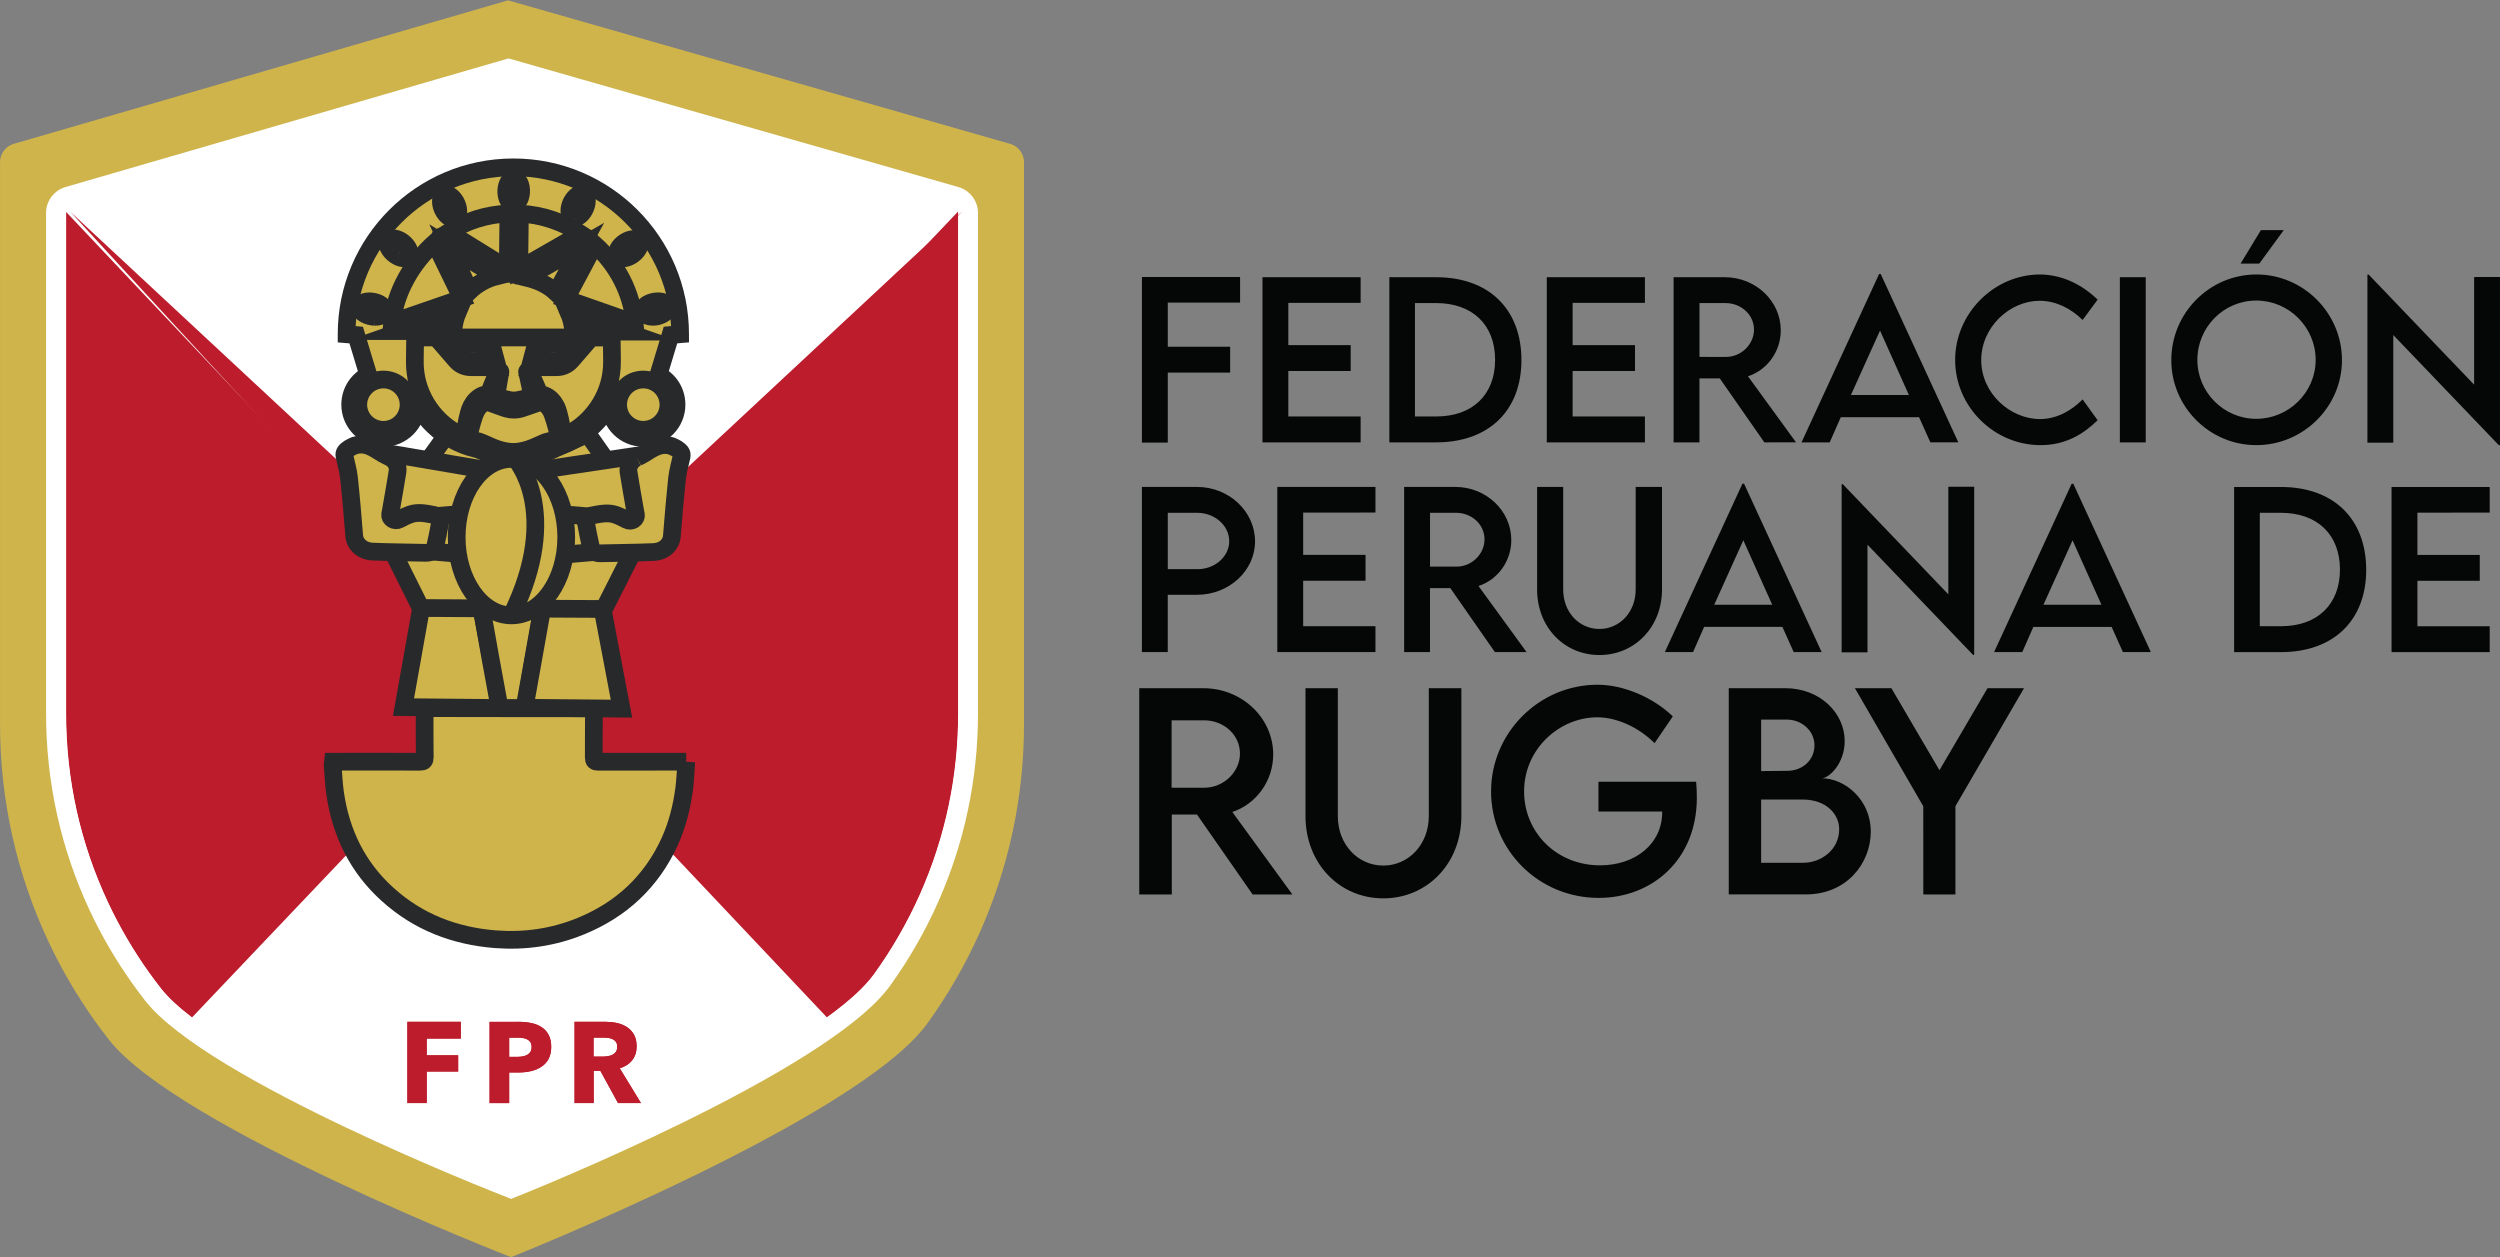 <?xml version="1.0" encoding="UTF-8" standalone="no"?>
<!-- Created with Inkscape (http://www.inkscape.org/) -->

<svg
   width="76.011mm"
   height="38.226mm"
   viewBox="0 0 76.011 38.226"
   version="1.1"
   id="svg1"
   xmlns="http://www.w3.org/2000/svg"
   xmlns:svg="http://www.w3.org/2000/svg">
  <rect x="0" y="0" width="76.011" height="38.226" fill="#808080" stroke="none"/>
  <defs
     id="defs1">
    <clipPath
       clipPathUnits="userSpaceOnUse"
       id="clipPath7">
      <path
         d="M 0,841.89 H 595.276 V 0 H 0 Z"
         transform="translate(-63.669,-599.366)"
         id="path7" />
    </clipPath>
    <clipPath
       clipPathUnits="userSpaceOnUse"
       id="clipPath9">
      <path
         d="M 0,841.89 H 595.276 V 0 H 0 Z"
         transform="translate(-106.946,-642.093)"
         id="path9" />
    </clipPath>
    <clipPath
       clipPathUnits="userSpaceOnUse"
       id="clipPath11">
      <path
         d="M 0,841.89 H 595.276 V 0 H 0 Z"
         transform="translate(-106.766,-615.929)"
         id="path11" />
    </clipPath>
    <clipPath
       clipPathUnits="userSpaceOnUse"
       id="clipPath13">
      <path
         d="M 0,841.89 H 595.276 V 0 H 0 Z"
         transform="translate(-61.455,-642.643)"
         id="path13" />
    </clipPath>
    <clipPath
       clipPathUnits="userSpaceOnUse"
       id="clipPath15">
      <path
         d="M 0,841.89 H 595.276 V 0 H 0 Z"
         transform="translate(-106.967,-641.415)"
         id="path15" />
    </clipPath>
    <clipPath
       clipPathUnits="userSpaceOnUse"
       id="clipPath17">
      <path
         d="M 0,841.89 H 595.276 V 0 H 0 Z"
         transform="translate(-78.805,-600.284)"
         id="path17" />
    </clipPath>
    <clipPath
       clipPathUnits="userSpaceOnUse"
       id="clipPath19">
      <path
         d="m 78.805,600.284 v -4.125 h 0.983 v 1.6 h 1.595 v 0.825 h -1.596 v 0.849 h 1.731 v 0.851 z"
         transform="translate(-79.119,-601.154)"
         id="path19" />
    </clipPath>
    <clipPath
       clipPathUnits="userSpaceOnUse"
       id="clipPath21">
      <path
         d="M 0,841.89 H 595.276 V 0 H 0 Z"
         transform="translate(-82.975,-600.28)"
         id="path21" />
    </clipPath>
    <clipPath
       clipPathUnits="userSpaceOnUse"
       id="clipPath23">
      <path
         d="m 82.975,600.28 v -4.123 h 0.995 v 1.555 h 0.498 c 0.212,0 0.417,0.024 0.617,0.071 v 0 c 0.197,0.046 0.372,0.121 0.522,0.221 v 0 c 0.153,0.1 0.274,0.233 0.362,0.397 v 0 c 0.089,0.166 0.135,0.369 0.135,0.611 v 0 c 0,0.235 -0.041,0.435 -0.127,0.597 v 0 c -0.082,0.161 -0.195,0.291 -0.343,0.389 v 0 c -0.146,0.099 -0.316,0.173 -0.514,0.216 v 0 c -0.194,0.044 -0.406,0.068 -0.632,0.068 v 0 z m 0.995,-0.802 h 0.438 c 0.089,0 0.177,-0.005 0.257,-0.018 v 0 c 0.085,-0.013 0.16,-0.034 0.226,-0.072 v 0 c 0.066,-0.033 0.119,-0.081 0.158,-0.142 v 0 c 0.041,-0.063 0.059,-0.143 0.059,-0.241 v 0 c 0,-0.096 -0.018,-0.177 -0.059,-0.243 v 0 c -0.039,-0.062 -0.093,-0.114 -0.16,-0.154 v 0 c -0.068,-0.036 -0.145,-0.064 -0.231,-0.079 v 0 c -0.085,-0.017 -0.175,-0.025 -0.269,-0.025 v 0 H 83.97 Z"
         transform="translate(-83.338,-601.284)"
         id="path23" />
    </clipPath>
    <clipPath
       clipPathUnits="userSpaceOnUse"
       id="clipPath25">
      <path
         d="M 0,841.89 H 595.276 V 0 H 0 Z"
         transform="translate(-87.287,-600.284)"
         id="path25" />
    </clipPath>
    <clipPath
       clipPathUnits="userSpaceOnUse"
       id="clipPath27">
      <path
         d="m 87.287,600.284 v -4.125 h 0.972 l -0.001,1.638 h 0.34 l 0.898,-1.638 h 1.164 l -1.078,1.766 c 0.267,0.083 0.48,0.216 0.629,0.408 v 0 c 0.152,0.188 0.228,0.425 0.228,0.703 v 0 c 0,0.24 -0.045,0.437 -0.135,0.597 v 0 c -0.089,0.159 -0.209,0.287 -0.358,0.383 v 0 c -0.148,0.097 -0.318,0.166 -0.507,0.208 v 0 c -0.189,0.041 -0.382,0.06 -0.579,0.06 v 0 z m 0.965,-0.803 h 0.534 c 0.074,0 0.151,-0.008 0.229,-0.017 v 0 c 0.081,-0.012 0.155,-0.034 0.219,-0.068 v 0 c 0.064,-0.032 0.116,-0.079 0.16,-0.139 v 0 c 0.04,-0.06 0.059,-0.14 0.059,-0.238 v 0 c 0,-0.103 -0.022,-0.19 -0.067,-0.257 v 0 c -0.045,-0.066 -0.102,-0.114 -0.172,-0.15 v 0 c -0.072,-0.036 -0.149,-0.059 -0.235,-0.07 v 0 c -0.085,-0.015 -0.17,-0.024 -0.252,-0.024 v 0 h -0.475 z"
         transform="translate(-87.679,-601.365)"
         id="path27" />
    </clipPath>
    <clipPath
       clipPathUnits="userSpaceOnUse"
       id="clipPath29">
      <path
         d="M 0,841.89 H 595.276 V 0 H 0 Z"
         transform="translate(-92.955,-613.482)"
         id="path29" />
    </clipPath>
    <clipPath
       clipPathUnits="userSpaceOnUse"
       id="clipPath31">
      <path
         d="M 0,841.89 H 595.276 V 0 H 0 Z"
         transform="translate(-92.955,-613.482)"
         id="path31" />
    </clipPath>
    <clipPath
       clipPathUnits="userSpaceOnUse"
       id="clipPath33">
      <path
         d="M 0,841.89 H 595.276 V 0 H 0 Z"
         transform="translate(-80.833,-630.114)"
         id="path33" />
    </clipPath>
    <clipPath
       clipPathUnits="userSpaceOnUse"
       id="clipPath35">
      <path
         d="M 0,841.89 H 595.276 V 0 H 0 Z"
         transform="translate(-87.951,-630.114)"
         id="path35" />
    </clipPath>
    <clipPath
       clipPathUnits="userSpaceOnUse"
       id="clipPath37">
      <path
         d="M 0,841.89 H 595.276 V 0 H 0 Z"
         transform="translate(-77.373,-629.21)"
         id="path37" />
    </clipPath>
    <clipPath
       clipPathUnits="userSpaceOnUse"
       id="clipPath39">
      <path
         d="M 0,841.89 H 595.276 V 0 H 0 Z"
         transform="translate(-78.607,-616.252)"
         id="path39" />
    </clipPath>
    <clipPath
       clipPathUnits="userSpaceOnUse"
       id="clipPath41">
      <path
         d="M 0,841.89 H 595.276 V 0 H 0 Z"
         transform="translate(-82.907,-622.491)"
         id="path41" />
    </clipPath>
    <clipPath
       clipPathUnits="userSpaceOnUse"
       id="clipPath43">
      <path
         d="M 0,841.89 H 595.276 V 0 H 0 Z"
         transform="translate(-84.182,-643.642)"
         id="path43" />
    </clipPath>
    <clipPath
       clipPathUnits="userSpaceOnUse"
       id="clipPath45">
      <path
         d="M 0,841.89 H 595.276 V 0 H 0 Z"
         transform="translate(-86.388,-633.502)"
         id="path45" />
    </clipPath>
    <clipPath
       clipPathUnits="userSpaceOnUse"
       id="clipPath47">
      <path
         d="M 0,841.89 H 595.276 V 0 H 0 Z"
         transform="translate(-87.013,-636.278)"
         id="path47" />
    </clipPath>
    <clipPath
       clipPathUnits="userSpaceOnUse"
       id="clipPath49">
      <path
         d="M 0,841.89 H 595.276 V 0 H 0 Z"
         transform="translate(-81.368,-636.312)"
         id="path49" />
    </clipPath>
    <clipPath
       clipPathUnits="userSpaceOnUse"
       id="clipPath51">
      <path
         d="M 0,841.89 H 595.276 V 0 H 0 Z"
         transform="translate(-77.16,-636.056)"
         id="path51" />
    </clipPath>
    <clipPath
       clipPathUnits="userSpaceOnUse"
       id="clipPath53">
      <path
         d="M 0,841.89 H 595.276 V 0 H 0 Z"
         transform="translate(-90.784,-636.252)"
         id="path53" />
    </clipPath>
    <clipPath
       clipPathUnits="userSpaceOnUse"
       id="clipPath55">
      <path
         d="M 0,841.89 H 595.276 V 0 H 0 Z"
         transform="translate(-80.945,-639.59)"
         id="path55" />
    </clipPath>
    <clipPath
       clipPathUnits="userSpaceOnUse"
       id="clipPath57">
      <path
         d="M 0,841.89 H 595.276 V 0 H 0 Z"
         transform="translate(-84.956,-638.076)"
         id="path57" />
    </clipPath>
    <clipPath
       clipPathUnits="userSpaceOnUse"
       id="clipPath59">
      <path
         d="M 0,841.89 H 595.276 V 0 H 0 Z"
         transform="translate(-86.84,-636.957)"
         id="path59" />
    </clipPath>
    <clipPath
       clipPathUnits="userSpaceOnUse"
       id="clipPath61">
      <path
         d="M 0,841.89 H 595.276 V 0 H 0 Z"
         transform="translate(-89.55,-639.075)"
         id="path61" />
    </clipPath>
    <clipPath
       clipPathUnits="userSpaceOnUse"
       id="clipPath63">
      <path
         d="M 0,841.89 H 595.276 V 0 H 0 Z"
         transform="translate(-78.299,-639.122)"
         id="path63" />
    </clipPath>
    <clipPath
       clipPathUnits="userSpaceOnUse"
       id="clipPath65">
      <path
         d="M 0,841.89 H 595.276 V 0 H 0 Z"
         transform="translate(-84.514,-641.294)"
         id="path65" />
    </clipPath>
    <clipPath
       clipPathUnits="userSpaceOnUse"
       id="clipPath67">
      <path
         d="M 0,841.89 H 595.276 V 0 H 0 Z"
         transform="translate(-80.887,-640.352)"
         id="path67" />
    </clipPath>
    <clipPath
       clipPathUnits="userSpaceOnUse"
       id="clipPath69">
      <path
         d="M 0,841.89 H 595.276 V 0 H 0 Z"
         transform="translate(-80.646,-641.422)"
         id="path69" />
    </clipPath>
    <clipPath
       clipPathUnits="userSpaceOnUse"
       id="clipPath71">
      <path
         d="M 0,841.89 H 595.276 V 0 H 0 Z"
         transform="translate(-87.267,-641.084)"
         id="path71" />
    </clipPath>
    <clipPath
       clipPathUnits="userSpaceOnUse"
       id="clipPath73">
      <path
         d="M 0,841.89 H 595.276 V 0 H 0 Z"
         transform="translate(-83.825,-642.355)"
         id="path73" />
    </clipPath>
    <clipPath
       clipPathUnits="userSpaceOnUse"
       id="clipPath75">
      <path
         d="M 0,841.89 H 595.276 V 0 H 0 Z"
         transform="translate(-84.229,-631.346)"
         id="path75" />
    </clipPath>
    <clipPath
       clipPathUnits="userSpaceOnUse"
       id="clipPath77">
      <path
         d="M 0,841.89 H 595.276 V 0 H 0 Z"
         transform="translate(-76.313,-631.598)"
         id="path77" />
    </clipPath>
    <clipPath
       clipPathUnits="userSpaceOnUse"
       id="clipPath79">
      <path
         d="M 0,841.89 H 595.276 V 0 H 0 Z"
         transform="translate(-89.499,-631.598)"
         id="path79" />
    </clipPath>
    <clipPath
       clipPathUnits="userSpaceOnUse"
       id="clipPath81">
      <path
         d="M 0,841.89 H 595.276 V 0 H 0 Z"
         transform="translate(-81.697,-633.97)"
         id="path81" />
    </clipPath>
    <clipPath
       clipPathUnits="userSpaceOnUse"
       id="clipPath83">
      <path
         d="M 0,841.89 H 595.276 V 0 H 0 Z"
         transform="translate(-85.651,-634.386)"
         id="path83" />
    </clipPath>
    <clipPath
       clipPathUnits="userSpaceOnUse"
       id="clipPath85">
      <path
         d="M 0,841.89 H 595.276 V 0 H 0 Z"
         transform="translate(-81.652,-626.061)"
         id="path85" />
    </clipPath>
    <clipPath
       clipPathUnits="userSpaceOnUse"
       id="clipPath87">
      <path
         d="M 0,841.89 H 595.276 V 0 H 0 Z"
         transform="translate(-81.652,-626.061)"
         id="path87" />
    </clipPath>
    <clipPath
       clipPathUnits="userSpaceOnUse"
       id="clipPath89">
      <path
         d="M 0,841.89 H 595.276 V 0 H 0 Z"
         transform="translate(-77.888,-628.937)"
         id="path89" />
    </clipPath>
    <clipPath
       clipPathUnits="userSpaceOnUse"
       id="clipPath91">
      <path
         d="M 0,841.89 H 595.276 V 0 H 0 Z"
         transform="translate(-86.68,-626.038)"
         id="path91" />
    </clipPath>
    <clipPath
       clipPathUnits="userSpaceOnUse"
       id="clipPath93">
      <path
         d="M 0,841.89 H 595.276 V 0 H 0 Z"
         transform="translate(-90.443,-628.912)"
         id="path93" />
    </clipPath>
    <clipPath
       clipPathUnits="userSpaceOnUse"
       id="clipPath95">
      <path
         d="M 0,841.89 H 595.276 V 0 H 0 Z"
         transform="translate(-86.866,-624.876)"
         id="path95" />
    </clipPath>
    <clipPath
       clipPathUnits="userSpaceOnUse"
       id="clipPath97">
      <path
         d="M 0,841.89 H 595.276 V 0 H 0 Z"
         transform="translate(-84.274,-628.862)"
         id="path97" />
    </clipPath>
    <clipPath
       clipPathUnits="userSpaceOnUse"
       id="clipPath99">
      <path
         d="M 0,841.89 H 595.276 V 0 H 0 Z"
         transform="translate(-87.636,-639.649)"
         id="path99" />
    </clipPath>
    <clipPath
       clipPathUnits="userSpaceOnUse"
       id="clipPath101">
      <path
         d="M 0,841.89 H 595.276 V 0 H 0 Z"
         transform="translate(-81.572,-636.989)"
         id="path101" />
    </clipPath>
    <clipPath
       clipPathUnits="userSpaceOnUse"
       id="clipPath103">
      <path
         d="M 0,841.89 H 595.276 V 0 H 0 Z"
         transform="translate(-86.985,-636.287)"
         id="path103" />
    </clipPath>
    <clipPath
       clipPathUnits="userSpaceOnUse"
       id="clipPath105">
      <path
         d="M 0,841.89 H 595.276 V 0 H 0 Z"
         transform="translate(-90.732,-620.268)"
         id="path105" />
    </clipPath>
    <clipPath
       clipPathUnits="userSpaceOnUse"
       id="clipPath107">
      <path
         d="M 0,841.89 H 595.276 V 0 H 0 Z"
         transform="translate(-84.749,-616.22)"
         id="path107" />
    </clipPath>
  </defs>
  <g
     id="layer1"
     transform="translate(-5.228,-4.396)">
    <path
       id="path4"
       d="m 42.932,13.597 v -0.779 h -2.984 v 5.035 h 0.786 v -2.128 h 1.896 V 14.939 H 40.734 V 13.597 Z m 3.665,0.007 v -0.779 h -2.984 v 5.021 h 2.984 V 17.059 h -2.198 v -1.383 h 1.896 v -0.786 h -1.896 v -1.285 z m 2.298,-0.779 h -1.425 v 5.021 h 1.425 c 1.594,0 2.591,-0.962 2.591,-2.5 0,-1.559 -0.997,-2.521 -2.591,-2.521 z m 0.007,4.234 h -0.653 v -3.448 h 0.646 c 1.102,0 1.791,0.66 1.791,1.727 0,1.06 -0.688,1.72 -1.784,1.72 z M 55.241,13.604 V 12.825 H 52.257 v 5.021 h 2.984 V 17.059 h -2.198 v -1.383 h 1.896 v -0.786 h -1.896 v -1.285 z m 4.594,4.241 -1.461,-2.008 c 0.583,-0.19 0.997,-0.751 0.997,-1.397 0,-0.892 -0.765,-1.615 -1.699,-1.615 h -1.559 v 5.021 h 0.786 v -1.945 h 0.618 l 1.355,1.945 z M 56.9,15.247 v -1.636 h 0.793 c 0.463,0 0.864,0.344 0.864,0.808 0,0.449 -0.393,0.836 -0.864,0.829 z m 7.02,2.598 h 0.85 L 62.41,12.727 h -0.049 l -2.359,5.119 h 0.857 l 0.337,-0.765 h 2.38 z m -2.416,-1.439 0.885,-1.959 0.878,1.959 z m 5.767,1.524 c 0.751,0 1.299,-0.33 1.734,-0.758 l -0.456,-0.632 c -0.344,0.344 -0.786,0.597 -1.299,0.597 -0.899,0 -1.784,-0.779 -1.784,-1.791 0,-1.011 0.871,-1.805 1.777,-1.805 0.492,0 0.948,0.232 1.306,0.583 l 0.456,-0.618 c -0.492,-0.477 -1.095,-0.758 -1.748,-0.765 -1.404,0 -2.584,1.187 -2.584,2.598 0,1.418 1.18,2.591 2.598,2.591 z m 2.41,-0.084 h 0.786 V 12.825 H 69.681 Z m 4.239,-5.435 0.744,-1.018 h -0.695 l -0.618,1.018 z m -0.091,5.519 c 1.432,0 2.605,-1.166 2.605,-2.584 0,-1.432 -1.173,-2.605 -2.598,-2.605 -1.432,0 -2.591,1.173 -2.591,2.605 0,1.418 1.159,2.584 2.584,2.584 z m 0,-0.8 c -0.99,0 -1.791,-0.808 -1.791,-1.791 0,-0.997 0.8,-1.805 1.791,-1.805 0.99,0 1.805,0.808 1.805,1.805 0,0.983 -0.815,1.791 -1.805,1.791 z m 6.623,-4.311 v 3.272 l -3.209,-3.349 h -0.035 v 5.112 h 0.786 v -3.272 l 3.209,3.349 h 0.035 V 12.818 Z M 39.947,24.221 h 0.786 V 22.48 h 0.892 c 0.969,0 1.762,-0.73 1.762,-1.622 0,-0.913 -0.793,-1.657 -1.762,-1.657 h -1.678 z m 1.678,-2.521 H 40.734 V 19.987 h 0.892 c 0.534,0 0.976,0.386 0.976,0.864 0,0.47 -0.442,0.857 -0.976,0.85 z m 5.423,-1.72 v -0.779 h -2.984 v 5.021 h 2.984 V 23.435 H 44.85 V 22.052 h 1.896 v -0.786 h -1.896 v -1.285 z m 4.594,4.241 -1.461,-2.008 c 0.583,-0.19 0.997,-0.751 0.997,-1.397 0,-0.892 -0.765,-1.615 -1.699,-1.615 h -1.559 v 5.021 h 0.786 v -1.945 h 0.618 l 1.355,1.945 z m -2.935,-2.598 v -1.636 h 0.793 c 0.463,0 0.864,0.344 0.864,0.808 0,0.449 -0.393,0.836 -0.864,0.829 z m 5.15,2.689 c 1.067,0 1.903,-0.843 1.903,-1.994 v -3.118 h -0.8 v 3.118 c 0,0.695 -0.492,1.201 -1.102,1.201 -0.618,0 -1.102,-0.506 -1.102,-1.201 v -3.118 h -0.793 v 3.118 c 0,1.152 0.829,1.994 1.896,1.994 z m 5.907,-0.091 h 0.85 l -2.359,-5.119 h -0.049 l -2.359,5.119 h 0.857 l 0.337,-0.765 h 2.38 z m -2.416,-1.439 0.885,-1.959 0.878,1.959 z m 7.118,-3.588 v 3.272 l -3.209,-3.349 h -0.035 v 5.112 h 0.786 v -3.272 l 3.209,3.349 h 0.035 v -5.112 z m 5.308,5.028 h 0.85 l -2.359,-5.119 h -0.049 l -2.359,5.119 h 0.857 l 0.337,-0.765 h 2.38 z m -2.416,-1.439 0.885,-1.959 0.878,1.959 z m 7.222,-3.581 h -1.425 v 5.021 h 1.425 c 1.594,0 2.591,-0.962 2.591,-2.5 0,-1.559 -0.997,-2.521 -2.591,-2.521 z m 0.007,4.234 H 73.936 v -3.448 h 0.646 c 1.102,0 1.791,0.66 1.791,1.727 0,1.06 -0.688,1.72 -1.784,1.72 z m 6.339,-3.455 v -0.779 h -2.984 v 5.021 h 2.984 v -0.786 h -2.198 v -1.383 h 1.896 v -0.786 h -1.896 v -1.285 z m 0,0"
       style="fill:#050606;fill-opacity:1;fill-rule:nonzero;stroke:none;stroke-width:0.599"
       aria-label="FEDERACIÓN &#10;PERUANA DE  " />
    <path
       id="path5"
       d="m 44.522,31.591 -1.826,-2.507 c 0.723,-0.239 1.243,-0.941 1.243,-1.748 0,-1.116 -0.955,-2.015 -2.121,-2.015 h -1.952 v 6.27 h 0.99 v -2.43 h 0.765 l 1.692,2.43 z m -3.672,-3.244 v -2.05 h 0.99 c 0.583,0 1.088,0.428 1.088,1.011 0,0.562 -0.499,1.039 -1.088,1.039 z m 6.437,3.363 c 1.334,0 2.373,-1.06 2.373,-2.5 v -3.89 h -0.99 v 3.89 c 0,0.864 -0.618,1.503 -1.383,1.503 -0.772,0 -1.383,-0.639 -1.383,-1.503 v -3.89 h -0.983 v 3.89 c 0,1.439 1.032,2.5 2.366,2.5 z m 9.511,-3.546 H 53.828 v 0.906 h 1.938 v 0.021 c 0,0.955 -0.808,1.615 -1.889,1.615 -1.334,0 -2.31,-1.011 -2.31,-2.247 0,-1.299 1.081,-2.254 2.226,-2.254 0.59,0 1.257,0.302 1.741,0.786 L 56.089,26.177 c -0.597,-0.576 -1.496,-0.962 -2.289,-0.962 -1.784,0 -3.237,1.468 -3.237,3.244 0,1.784 1.446,3.237 3.272,3.237 1.636,0 2.984,-1.173 2.984,-3.04 0,-0.176 -0.007,-0.344 -0.021,-0.492 z m 3.815,-0.105 c 0.232,0 0.702,-0.456 0.702,-1.131 0,-0.836 -0.73,-1.608 -1.812,-1.608 h -1.713 v 6.27 h 2.345 c 1.243,0 1.973,-0.948 1.973,-1.91 0,-0.976 -0.793,-1.622 -1.496,-1.622 z m -1.053,-1.784 c 0.442,0 0.836,0.337 0.836,0.779 0,0.449 -0.358,0.786 -0.85,0.779 l -0.772,0.007 v -1.566 z m 0.485,4.354 h -1.271 v -1.924 h 1.257 c 0.716,0 1.116,0.435 1.116,0.906 0,0.611 -0.534,1.018 -1.102,1.018 z m 3.66,0.962 h 0.976 v -2.682 l 2.085,-3.588 h -1.109 l -1.461,2.493 -1.461,-2.493 h -1.109 l 2.078,3.588 z m 0,0"
       style="fill:#050606;fill-opacity:1;fill-rule:nonzero;stroke:none;stroke-width:0.599"
       aria-label="RUGBY" />
    <path
       id="path6"
       d="m 0,0 c -0.241,0.309 -0.476,0.621 -0.704,0.938 -0.914,1.28 -1.715,2.645 -2.387,4.08 -1.568,3.344 -2.445,7.08 -2.445,11.018 v 28.522 c 0,0.429 0.284,0.805 0.695,0.925 l 25.093,7.285 25.49,-7.287 c 0.412,-0.118 0.698,-0.496 0.698,-0.927 V 16.036 C 46.44,12.292 45.648,8.731 44.223,5.517 43.487,3.859 42.584,2.293 41.537,0.841 38.037,-4.008 20.402,-11.027 20.402,-11.027 20.402,-11.027 3.503,-4.461 0,0"
       style="fill:#ceb44b;fill-opacity:1;fill-rule:nonzero;stroke:none"
       transform="matrix(0.599,0,0,-0.599,8.545,36.014)"
       clip-path="url(#clipPath7)" />
    <path
       id="path8"
       d="M 0,0 -23.005,6.58 -45.652,0.004 c -0.152,-0.045 -0.262,-0.19 -0.262,-0.348 v -25.903 c 0,-3.421 0.732,-6.715 2.172,-9.79 0.594,-1.266 1.308,-2.485 2.121,-3.623 0.204,-0.282 0.413,-0.562 0.626,-0.835 1.435,-1.828 5.528,-4.098 9.48,-6 3.951,-1.903 7.765,-3.432 8.643,-3.78 1.797,0.728 15.907,6.549 18.783,10.527 0.937,1.298 1.736,2.693 2.381,4.153 1.31,2.951 1.974,6.094 1.974,9.348 V -0.348 C 0.266,-0.188 0.157,-0.043 0,0"
       style="fill:#ffffff;fill-opacity:1;fill-rule:nonzero;stroke:none"
       transform="matrix(0.599,0,0,-0.599,34.476,10.412)"
       clip-path="url(#clipPath9)" />
    <path
       id="path10"
       d="m 0,0 c 0,-3.188 -0.651,-6.272 -1.933,-9.166 -0.633,-1.429 -1.421,-2.798 -2.339,-4.071 -0.497,-0.689 -1.338,-1.436 -2.394,-2.198 L -22.735,1.58 -38.904,-15.431 c -0.663,0.506 -1.197,0.997 -1.561,1.46 -0.21,0.267 -0.416,0.542 -0.614,0.818 -0.797,1.117 -1.498,2.314 -2.079,3.553 -1.415,3.015 -2.132,6.245 -2.132,9.6 v 25.405 c 0,0.015 0.004,0.033 0.004,0.047 L -22.735,1.58 -0.01,25.486 C -0.004,25.458 0,25.431 0,25.403 Z"
       style="fill:#bc1c2c;fill-opacity:1;fill-rule:nonzero;stroke:none"
       transform="matrix(0.599,0,0,-0.599,34.368,26.089)"
       clip-path="url(#clipPath11)" />
    <path
       id="path12"
       d="m 0,0 c -0.58,-0.169 -0.984,-0.707 -0.984,-1.309 v -25.403 c 0,-3.504 0.75,-6.878 2.225,-10.029 0.608,-1.296 1.34,-2.543 2.174,-3.711 0.205,-0.289 0.421,-0.575 0.637,-0.854 3.173,-4.036 17.769,-9.741 18.389,-9.982 l 0.183,-0.071 0.184,0.073 c 0.648,0.258 15.881,6.36 19.048,10.744 0.959,1.33 1.781,2.759 2.444,4.256 1.338,3.021 2.019,6.241 2.019,9.574 v 25.401 c 0,0.604 -0.407,1.142 -0.989,1.309 L 22.489,6.53 Z m 14.145,-46.57 c -3.878,1.864 -7.89,4.091 -9.298,5.885 -0.21,0.267 -0.415,0.542 -0.615,0.82 -0.797,1.115 -1.498,2.312 -2.079,3.553 -1.413,3.013 -2.132,6.243 -2.132,9.6 v 25.403 c 0,0.156 0.108,0.299 0.258,0.34 l 22.211,6.45 22.563,-6.452 c 0.152,-0.041 0.258,-0.184 0.258,-0.34 v -25.401 c 0,-3.19 -0.651,-6.274 -1.932,-9.167 -0.634,-1.43 -1.421,-2.799 -2.339,-4.072 -2.818,-3.905 -16.658,-9.61 -18.421,-10.324 -0.86,0.34 -4.599,1.839 -8.474,3.705"
       style="fill:#ffffff;fill-opacity:1;fill-rule:nonzero;stroke:none"
       transform="matrix(0.599,0,0,-0.599,7.218,10.083)"
       clip-path="url(#clipPath13)" />
    <path
       id="path14"
       d="M 0,0 -22.633,-21.1 -45.274,-0.034 -22.915,-24.34 Z"
       style="fill:#bc1c2c;fill-opacity:1;fill-rule:nonzero;stroke:none"
       transform="matrix(0.599,0,0,-0.599,34.489,10.818)"
       clip-path="url(#clipPath15)" />
    <path
       id="path16"
       d="m 0,0 v -4.125 h 0.983 v 1.601 H 2.579 V -1.7 H 0.982 v 0.85 H 2.714 V 0 Z"
       style="fill:#bc1c2c;fill-opacity:1;fill-rule:nonzero;stroke:none"
       transform="matrix(0.599,0,0,-0.599,17.614,35.464)"
       clip-path="url(#clipPath17)" />
    <path
       id="path18"
       d="m 0,0 3.721,-1.349 -1.636,-4.517 -3.721,1.35 z"
       style="fill:#bc1c2c;fill-opacity:1;fill-rule:nonzero;stroke:none"
       transform="matrix(0.599,0,0,-0.599,17.802,34.942)"
       clip-path="url(#clipPath19)" />
    <path
       id="path20"
       d="m 0,0 v -4.123 h 0.995 v 1.556 h 0.498 c 0.213,0 0.418,0.023 0.617,0.069 0.198,0.047 0.372,0.123 0.523,0.222 0.153,0.1 0.273,0.234 0.361,0.397 0.089,0.166 0.135,0.369 0.135,0.611 0,0.235 -0.041,0.435 -0.127,0.597 C 2.921,-0.51 2.807,-0.38 2.66,-0.282 2.514,-0.182 2.343,-0.109 2.146,-0.066 1.951,-0.022 1.74,0.002 1.514,0.002 Z m 0.995,-0.801 h 0.439 c 0.088,0 0.176,-0.006 0.256,-0.019 0.085,-0.013 0.161,-0.034 0.227,-0.072 0.065,-0.033 0.118,-0.08 0.158,-0.142 0.04,-0.063 0.058,-0.143 0.058,-0.241 0,-0.096 -0.018,-0.177 -0.058,-0.243 C 2.035,-1.58 1.981,-1.632 1.915,-1.672 1.847,-1.708 1.77,-1.736 1.683,-1.751 1.599,-1.768 1.508,-1.775 1.415,-1.775 h -0.42 z"
       style="fill:#bc1c2c;fill-opacity:1;fill-rule:nonzero;stroke:none"
       transform="matrix(0.599,0,0,-0.599,20.113,35.466)"
       clip-path="url(#clipPath21)" />
    <path
       id="path22"
       d="m 0,0 4.088,-1.482 -1.685,-4.647 -4.088,1.48 z"
       style="fill:#bc1c2c;fill-opacity:1;fill-rule:nonzero;stroke:none"
       transform="matrix(0.599,0,0,-0.599,20.331,34.864)"
       clip-path="url(#clipPath23)" />
    <path
       id="path24"
       d="m 0,0 v -4.125 h 0.973 l -0.002,1.638 h 0.34 l 0.897,-1.638 h 1.165 l -1.078,1.766 c 0.267,0.083 0.48,0.216 0.628,0.408 0.152,0.188 0.229,0.426 0.229,0.704 0,0.239 -0.045,0.436 -0.135,0.596 C 2.928,-0.493 2.808,-0.363 2.659,-0.267 2.51,-0.171 2.341,-0.102 2.152,-0.06 1.963,-0.019 1.77,0 1.573,0 Z m 0.965,-0.803 h 0.534 c 0.074,0 0.151,-0.008 0.23,-0.017 0.081,-0.012 0.154,-0.034 0.218,-0.068 0.064,-0.032 0.116,-0.079 0.16,-0.139 0.039,-0.06 0.059,-0.139 0.059,-0.237 0,-0.104 -0.021,-0.19 -0.067,-0.257 C 2.054,-1.587 1.996,-1.636 1.927,-1.672 1.855,-1.708 1.778,-1.73 1.691,-1.742 1.606,-1.757 1.522,-1.766 1.44,-1.766 H 0.965 Z"
       style="fill:#bc1c2c;fill-opacity:1;fill-rule:nonzero;stroke:none"
       transform="matrix(0.599,0,0,-0.599,22.697,35.464)"
       clip-path="url(#clipPath25)" />
    <path
       id="path26"
       d="M 0,0 4.303,-1.56 2.59,-6.286 -1.713,-4.727 Z"
       style="fill:#bc1c2c;fill-opacity:1;fill-rule:nonzero;stroke:none"
       transform="matrix(0.599,0,0,-0.599,22.931,34.816)"
       clip-path="url(#clipPath27)" />
    <path
       id="path28"
       d="m 0,0 h -0.305 c -1.39,0 -2.782,0.001 -4.173,-0.002 -0.162,0 -0.217,0.043 -0.216,0.218 0.007,0.752 -0.004,1.505 0.007,2.255 0.001,0.199 0.054,0.239 -0.138,0.239 -2.7,-0.005 -5.512,0.009 -8.214,0.009 h -0.24 V 2.475 c 0,-0.746 -0.004,-1.492 0.007,-2.236 10e-4,-0.192 -0.052,-0.241 -0.236,-0.241 C -14.906,0.005 -16.305,0 -17.701,0 h -0.23 c -0.009,-0.076 -0.019,-0.119 -0.016,-0.16 0.038,-0.48 0.055,-0.969 0.124,-1.446 0.295,-2.032 1.151,-3.764 2.663,-5.128 1.559,-1.411 3.412,-2.112 5.459,-2.276 1.493,-0.116 2.949,0.089 4.345,0.66 2.043,0.836 3.578,2.239 4.519,4.3 0.381,0.843 0.607,1.735 0.73,2.65 0.059,0.45 0.073,0.909 0.107,1.4"
       style="fill:#ceb44b;fill-opacity:1;fill-rule:evenodd;stroke:none"
       transform="matrix(0.599,0,0,-0.599,26.093,27.555)"
       clip-path="url(#clipPath29)" />
    <path
       id="path30"
       d="m 0,0 h -0.305 c -1.39,0 -2.782,0.001 -4.173,-0.002 -0.162,0 -0.217,0.043 -0.216,0.218 0.007,0.752 -0.004,1.505 0.007,2.255 0.001,0.199 0.054,0.239 -0.138,0.239 -2.7,-0.005 -5.512,0.009 -8.214,0.009 h -0.24 V 2.475 c 0,-0.746 -0.004,-1.492 0.007,-2.236 10e-4,-0.192 -0.052,-0.241 -0.236,-0.241 C -14.906,0.005 -16.305,0 -17.701,0 h -0.23 c -0.009,-0.076 -0.019,-0.119 -0.016,-0.16 0.038,-0.48 0.055,-0.969 0.124,-1.446 0.295,-2.032 1.151,-3.764 2.663,-5.128 1.559,-1.411 3.412,-2.112 5.459,-2.276 1.493,-0.116 2.949,0.089 4.345,0.66 2.043,0.836 3.578,2.239 4.519,4.3 0.381,0.843 0.607,1.735 0.73,2.65 0.059,0.45 0.073,0.909 0.107,1.4 z"
       style="fill:none;stroke:#28292b;stroke-width:0.899;stroke-linecap:butt;stroke-linejoin:miter;stroke-miterlimit:10;stroke-dasharray:none;stroke-opacity:1"
       transform="matrix(0.599,0,0,-0.599,26.093,27.555)"
       clip-path="url(#clipPath31)" />
    <path
       id="path32"
       d="m 0,0 -0.937,-1.305 4.356,-1.059 0.034,0.835 z"
       style="fill:#ceb44b;fill-opacity:1;fill-rule:evenodd;stroke:#28292b;stroke-width:0.899;stroke-linecap:butt;stroke-linejoin:miter;stroke-miterlimit:10;stroke-dasharray:none;stroke-opacity:1"
       transform="matrix(0.599,0,0,-0.599,18.829,17.589)"
       clip-path="url(#clipPath33)" />
    <path
       id="path34"
       d="m 0,0 1.017,-1.445 -4.723,-1.171 -0.039,0.923 z"
       style="fill:#ceb44b;fill-opacity:1;fill-rule:evenodd;stroke:#28292b;stroke-width:0.899;stroke-linecap:butt;stroke-linejoin:miter;stroke-miterlimit:10;stroke-dasharray:none;stroke-opacity:1"
       transform="matrix(0.599,0,0,-0.599,23.095,17.589)"
       clip-path="url(#clipPath35)" />
    <path
       id="path36"
       d="m 0,0 6.721,-1.144 6.538,0.975 0.575,-3.025 -2.451,-4.841 -9.235,0.034 -2.512,5.043 z"
       style="fill:#ceb44b;fill-opacity:1;fill-rule:evenodd;stroke:#28292b;stroke-width:0.899;stroke-linecap:butt;stroke-linejoin:miter;stroke-miterlimit:10;stroke-dasharray:none;stroke-opacity:1"
       transform="matrix(0.599,0,0,-0.599,16.756,18.132)"
       clip-path="url(#clipPath37)" />
    <path
       id="path38"
       d="M 0,0 4.92,-0.045 3.961,5.015 0.896,5.032 Z"
       style="fill:#ceb44b;fill-opacity:1;fill-rule:evenodd;stroke:#28292b;stroke-width:0.899;stroke-linecap:butt;stroke-linejoin:miter;stroke-miterlimit:10;stroke-dasharray:none;stroke-opacity:1"
       transform="matrix(0.599,0,0,-0.599,17.496,25.896)"
       clip-path="url(#clipPath39)" />
    <path
       id="path40"
       d="m 0,0 c -0.119,-0.348 -0.224,-0.644 -0.321,-0.946 -0.027,-0.077 -0.033,-0.2 -0.017,-0.281 0.279,-1.611 0.596,-3.321 0.891,-4.925 0.021,-0.115 0.094,-0.119 0.167,-0.121 0.328,-0.03 0.662,-0.002 0.99,-0.019 0.12,-0.003 0.167,0.061 0.201,0.252 0.275,1.588 0.559,3.169 0.837,4.749 0.013,0.095 0.031,0.225 0.007,0.3 C 2.652,-0.666 2.537,-0.355 2.408,0.007 1.61,-0.999 0.791,-0.927 0,0"
       style="fill:#ceb44b;fill-opacity:1;fill-rule:evenodd;stroke:#28292b;stroke-width:0.899;stroke-linecap:butt;stroke-linejoin:miter;stroke-miterlimit:10;stroke-dasharray:none;stroke-opacity:1"
       transform="matrix(0.599,0,0,-0.599,20.072,22.157)"
       clip-path="url(#clipPath41)" />
    <path
       id="path42"
       d="m 0,0 c -4.673,0 -8.464,-3.792 -8.464,-8.466 v -0.006 l 0.487,-0.041 0.613,-2.026 c -0.212,-0.114 -0.404,-0.265 -0.551,-0.453 -0.23,-0.29 -0.367,-0.653 -0.367,-1.051 0,-0.933 0.757,-1.691 1.691,-1.691 0.935,0 1.69,0.758 1.69,1.691 0,0.011 -0.003,0.024 -0.003,0.033 0.181,-0.327 0.401,-0.634 0.652,-0.906 0.546,-0.587 1.239,-1.037 2.004,-1.277 0.096,-0.027 0.192,-0.058 0.29,-0.081 l 0.071,-0.015 0.054,-0.017 c 0.037,-0.011 0.076,-0.027 0.118,-0.044 0.166,-0.071 0.345,-0.155 0.528,-0.231 0.37,-0.148 0.773,-0.253 1.19,-0.252 0.417,0 0.823,0.109 1.189,0.26 0.181,0.073 0.361,0.163 0.524,0.231 0.04,0.013 0.078,0.029 0.107,0.036 0.013,0.004 0.046,0.013 0.068,0.017 l 0.072,0.017 c 0.097,0.022 0.193,0.052 0.29,0.081 0.075,0.022 0.256,0.079 0.341,0.124 0.63,0.255 1.199,0.654 1.661,1.153 0.253,0.27 0.47,0.575 0.648,0.899 0,-0.007 -0.002,-0.017 -0.002,-0.028 0,-0.933 0.758,-1.689 1.692,-1.687 0.935,0 1.69,0.755 1.69,1.687 0,0.4 -0.137,0.763 -0.366,1.053 -0.15,0.186 -0.337,0.338 -0.553,0.451 l 0.612,2.028 0.489,0.041 v 0.006 C 8.465,-3.792 4.678,0 0.003,0 H 0"
       style="fill:#ceb44b;fill-opacity:1;fill-rule:nonzero;stroke:#28292b;stroke-width:0.899;stroke-linecap:butt;stroke-linejoin:miter;stroke-miterlimit:10;stroke-dasharray:none;stroke-opacity:1"
       transform="matrix(0.599,0,0,-0.599,20.836,9.484)"
       clip-path="url(#clipPath43)" />
    <path
       id="path44"
       d="M 0,0 C 0.282,0 0.55,0.125 0.735,0.338 L 1.734,1.492 C 1.738,1.498 1.738,1.503 1.738,1.503 L 2.786,1.509 2.799,0.523 C 2.801,0.328 2.803,0.152 2.79,-0.032 2.776,-0.214 2.753,-0.393 2.717,-0.57 2.57,-1.281 2.229,-1.95 1.74,-2.492 1.37,-2.908 0.909,-3.244 0.405,-3.479 0.361,-3.502 0.333,-3.513 0.307,-3.524 0.29,-3.346 0.264,-3.177 0.233,-3.003 0.194,-2.776 0.151,-2.548 0.085,-2.319 0.07,-2.263 0.053,-2.204 0.029,-2.144 c -0.021,0.062 -0.048,0.119 -0.077,0.175 -0.059,0.113 -0.136,0.222 -0.232,0.318 -0.096,0.098 -0.213,0.178 -0.351,0.231 -0.069,0.026 -0.142,0.044 -0.223,0.049 h -0.02 l -0.207,0.481 c -0.098,0.226 -0.198,0.454 -0.299,0.68 -0.014,0.03 -0.047,0.046 -0.081,0.037 -0.036,-0.009 -0.059,-0.049 -0.047,-0.083 0.066,-0.239 0.267,-1.243 0.267,-1.243 l -0.366,-0.092 c -0.102,-0.023 -0.204,-0.045 -0.307,-0.068 -0.085,-0.02 -0.168,-0.032 -0.253,-0.033 -0.083,0 -0.169,0.007 -0.251,0.024 l -0.032,0.009 -0.037,0.008 -0.076,0.019 c -0.051,0.011 -0.103,0.024 -0.154,0.035 l -0.367,0.098 c 0.041,0.181 0.164,1.004 0.219,1.245 0.008,0.032 -0.009,0.066 -0.041,0.079 -0.034,0.013 -0.075,-0.002 -0.09,-0.039 -0.094,-0.224 -0.187,-0.45 -0.278,-0.679 -0.065,-0.156 -0.126,-0.316 -0.188,-0.476 -0.021,0 -0.041,-0.002 -0.063,-0.002 -0.08,-0.005 -0.154,-0.023 -0.224,-0.049 -0.137,-0.053 -0.255,-0.133 -0.351,-0.231 -0.096,-0.096 -0.171,-0.205 -0.232,-0.318 -0.03,-0.056 -0.055,-0.113 -0.078,-0.175 -0.021,-0.06 -0.039,-0.119 -0.055,-0.175 -0.065,-0.229 -0.108,-0.457 -0.147,-0.684 -0.03,-0.177 -0.058,-0.352 -0.077,-0.533 -0.133,0.057 -0.267,0.122 -0.394,0.194 -0.018,0.009 -0.037,0.021 -0.056,0.032 -0.376,0.218 -0.718,0.491 -1.008,0.818 -0.489,0.54 -0.83,1.209 -0.978,1.922 -0.035,0.177 -0.058,0.356 -0.074,0.536 -0.012,0.183 -0.009,0.36 -0.007,0.555 l 0.012,0.988 h 0.761 0.318 c 0,0 0.002,-0.011 0.006,-0.017 L -5.11,0.338 C -4.926,0.125 -4.657,0 -4.375,0 h 1.37 l -0.301,1.123 c -0.048,0.19 -0.197,0.335 -0.38,0.386 h 2.997 C -0.872,1.458 -1.02,1.313 -1.07,1.123 L -1.371,0 Z"
       style="fill:#ceb44b;fill-opacity:1;fill-rule:nonzero;stroke:#28292b;stroke-width:0.899;stroke-linecap:butt;stroke-linejoin:miter;stroke-miterlimit:10;stroke-dasharray:none;stroke-opacity:1"
       transform="matrix(0.599,0,0,-0.599,22.158,15.56)"
       clip-path="url(#clipPath45)" />
    <path
       id="path46"
       d="M 0,0 2.71,-0.946 H 0.222 C 0.199,-0.613 0.125,-0.295 0,0"
       style="fill:#c41d28;fill-opacity:1;fill-rule:nonzero;stroke:#28292b;stroke-width:0.599;stroke-linecap:butt;stroke-linejoin:miter;stroke-miterlimit:10;stroke-dasharray:none;stroke-opacity:1"
       transform="matrix(0.599,0,0,-0.599,22.532,13.896)"
       clip-path="url(#clipPath47)" />
    <path
       id="path48"
       d="M 0,0 C -0.13,-0.305 -0.21,-0.636 -0.234,-0.98 H -2.826 Z"
       style="fill:#ceb44b;fill-opacity:1;fill-rule:nonzero;stroke:#28292b;stroke-width:0.899;stroke-linecap:butt;stroke-linejoin:miter;stroke-miterlimit:10;stroke-dasharray:none;stroke-opacity:1"
       transform="matrix(0.599,0,0,-0.599,19.15,13.876)"
       clip-path="url(#clipPath49)" />
    <path
       id="path50"
       d="M 0,0 C -0.365,0.004 -0.728,0.201 -0.771,0.44 -0.812,0.681 -0.51,0.828 -0.138,0.777 0.197,0.732 0.471,0.54 0.506,0.346 0.539,0.152 0.332,0 0.011,0 H 0"
       style="fill:#ceb44b;fill-opacity:1;fill-rule:nonzero;stroke:#28292b;stroke-width:0.899;stroke-linecap:butt;stroke-linejoin:miter;stroke-miterlimit:10;stroke-dasharray:none;stroke-opacity:1"
       transform="matrix(0.599,0,0,-0.599,16.629,14.029)"
       clip-path="url(#clipPath51)" />
    <path
       id="path52"
       d="M 0,0 C -0.13,0.203 0.09,0.457 0.454,0.555 0.78,0.643 1.106,0.572 1.213,0.404 1.32,0.237 1.182,0.022 0.881,-0.109 0.752,-0.167 0.611,-0.194 0.478,-0.194 0.267,-0.194 0.081,-0.124 0,0"
       style="fill:#ceb44b;fill-opacity:1;fill-rule:nonzero;stroke:#28292b;stroke-width:0.899;stroke-linecap:butt;stroke-linejoin:miter;stroke-miterlimit:10;stroke-dasharray:none;stroke-opacity:1"
       transform="matrix(0.599,0,0,-0.599,24.792,13.912)"
       clip-path="url(#clipPath53)" />
    <path
       id="path54"
       d="M 0,0 2.385,-1.475 C 1.864,-1.606 1.394,-1.872 1.019,-2.229 Z"
       style="fill:#ceb44b;fill-opacity:1;fill-rule:nonzero;stroke:#28292b;stroke-width:0.899;stroke-linecap:butt;stroke-linejoin:miter;stroke-miterlimit:10;stroke-dasharray:none;stroke-opacity:1"
       transform="matrix(0.599,0,0,-0.599,18.896,11.912)"
       clip-path="url(#clipPath55)" />
    <path
       id="path56"
       d="M 0,0 2.616,1.499 1.395,-0.8 C 1.015,-0.418 0.535,-0.138 0,0"
       style="fill:#ceb44b;fill-opacity:1;fill-rule:nonzero;stroke:#28292b;stroke-width:0.599;stroke-linecap:butt;stroke-linejoin:miter;stroke-miterlimit:10;stroke-dasharray:none;stroke-opacity:1"
       transform="matrix(0.599,0,0,-0.599,21.3,12.819)"
       clip-path="url(#clipPath57)" />
    <path
       id="path58"
       d="M 0,0 1.471,2.769 C 2.594,1.764 3.346,0.355 3.5,-1.227 Z"
       style="fill:#ceb44b;fill-opacity:1;fill-rule:nonzero;stroke:#28292b;stroke-width:0.899;stroke-linecap:butt;stroke-linejoin:miter;stroke-miterlimit:10;stroke-dasharray:none;stroke-opacity:1"
       transform="matrix(0.599,0,0,-0.599,22.429,13.489)"
       clip-path="url(#clipPath59)" />
    <path
       id="path60"
       d="M 0,0 C -0.204,0.13 -0.11,0.453 0.179,0.694 0.438,0.91 0.762,0.983 0.932,0.88 1.098,0.773 1.07,0.51 0.846,0.273 0.663,0.077 0.402,-0.051 0.195,-0.051 0.122,-0.051 0.054,-0.034 0,0"
       style="fill:#ceb44b;fill-opacity:1;fill-rule:nonzero;stroke:#28292b;stroke-width:0.899;stroke-linecap:butt;stroke-linejoin:miter;stroke-miterlimit:10;stroke-dasharray:none;stroke-opacity:1"
       transform="matrix(0.599,0,0,-0.599,24.053,12.22)"
       clip-path="url(#clipPath61)" />
    <path
       id="path62"
       d="M 0,0 C -0.324,0.169 -0.556,0.512 -0.485,0.743 -0.414,0.976 -0.078,0.967 0.232,0.754 0.508,0.562 0.664,0.267 0.606,0.077 0.572,-0.034 0.47,-0.094 0.333,-0.094 0.235,-0.094 0.118,-0.064 0,0"
       style="fill:#ceb44b;fill-opacity:1;fill-rule:nonzero;stroke:#28292b;stroke-width:0.899;stroke-linecap:butt;stroke-linejoin:miter;stroke-miterlimit:10;stroke-dasharray:none;stroke-opacity:1"
       transform="matrix(0.599,0,0,-0.599,17.311,12.192)"
       clip-path="url(#clipPath63)" />
    <path
       id="path64"
       d="m 0,0 c 1.143,-0.058 2.201,-0.429 3.097,-1.025 l -3.13,-1.794 z"
       style="fill:#ceb44b;fill-opacity:1;fill-rule:nonzero;stroke:#28292b;stroke-width:0.899;stroke-linecap:butt;stroke-linejoin:miter;stroke-miterlimit:10;stroke-dasharray:none;stroke-opacity:1"
       transform="matrix(0.599,0,0,-0.599,21.035,10.891)"
       clip-path="url(#clipPath65)" />
    <path
       id="path66"
       d="M 0,0 C 0.889,0.562 1.929,0.903 3.045,0.944 L 3.013,-1.866 Z"
       style="fill:#ceb44b;fill-opacity:1;fill-rule:nonzero;stroke:#28292b;stroke-width:0.899;stroke-linecap:butt;stroke-linejoin:miter;stroke-miterlimit:10;stroke-dasharray:none;stroke-opacity:1"
       transform="matrix(0.599,0,0,-0.599,18.862,11.455)"
       clip-path="url(#clipPath67)" />
    <path
       id="path68"
       d="M 0,0 C -0.168,0.293 -0.185,0.626 -0.051,0.771 0.083,0.92 0.335,0.846 0.532,0.585 0.752,0.293 0.816,-0.117 0.655,-0.293 0.606,-0.346 0.545,-0.372 0.481,-0.372 0.324,-0.372 0.133,-0.231 0,0"
       style="fill:#ceb44b;fill-opacity:1;fill-rule:nonzero;stroke:#28292b;stroke-width:0.899;stroke-linecap:butt;stroke-linejoin:miter;stroke-miterlimit:10;stroke-dasharray:none;stroke-opacity:1"
       transform="matrix(0.599,0,0,-0.599,18.717,10.814)"
       clip-path="url(#clipPath69)" />
    <path
       id="path70"
       d="M 0,0 C -0.241,0.019 -0.312,0.35 -0.171,0.698 -0.046,1.01 0.205,1.228 0.404,1.215 0.6,1.2 0.701,0.955 0.615,0.641 0.525,0.297 0.256,0 0.019,0 H 0"
       style="fill:#ceb44b;fill-opacity:1;fill-rule:nonzero;stroke:#28292b;stroke-width:0.899;stroke-linecap:butt;stroke-linejoin:miter;stroke-miterlimit:10;stroke-dasharray:none;stroke-opacity:1"
       transform="matrix(0.599,0,0,-0.599,22.684,11.017)"
       clip-path="url(#clipPath71)" />
    <path
       id="path72"
       d="M 0,0 C -0.02,0.334 0.115,0.64 0.301,0.711 0.484,0.78 0.677,0.604 0.737,0.282 0.801,-0.077 0.677,-0.474 0.451,-0.559 0.423,-0.572 0.393,-0.576 0.365,-0.576 0.177,-0.576 0.019,-0.331 0,0"
       style="fill:#ceb44b;fill-opacity:1;fill-rule:nonzero;stroke:#28292b;stroke-width:0.899;stroke-linecap:butt;stroke-linejoin:miter;stroke-miterlimit:10;stroke-dasharray:none;stroke-opacity:1"
       transform="matrix(0.599,0,0,-0.599,20.622,10.255)"
       clip-path="url(#clipPath73)" />
    <path
       id="path74"
       d="m 0,0 c 0.062,0 0.125,0.005 0.186,0.015 0.061,0.009 0.125,0.027 0.181,0.043 0.099,0.032 0.2,0.064 0.297,0.1 L 1.259,0.365 1.286,0.374 H 1.29 C 1.324,0.376 1.364,0.371 1.402,0.359 1.481,0.34 1.561,0.297 1.631,0.237 1.702,0.177 1.764,0.104 1.819,0.019 1.846,-0.022 1.872,-0.07 1.892,-0.113 1.912,-0.158 1.934,-0.209 1.952,-0.26 2.028,-0.464 2.089,-0.683 2.148,-0.901 2.192,-1.083 2.236,-1.268 2.269,-1.448 2.207,-1.471 2.146,-1.493 2.084,-1.512 1.998,-1.539 1.909,-1.567 1.822,-1.589 L 1.68,-1.623 C 1.618,-1.638 1.568,-1.657 1.52,-1.678 1.328,-1.759 1.166,-1.839 0.993,-1.911 0.654,-2.052 0.307,-2.144 -0.045,-2.146 c -0.351,0 -0.701,0.09 -1.04,0.229 -0.171,0.068 -0.337,0.151 -0.523,0.23 -0.046,0.019 -0.096,0.04 -0.15,0.058 l -0.085,0.025 -0.066,0.015 c -0.09,0.02 -0.177,0.05 -0.263,0.073 -0.035,0.013 -0.068,0.026 -0.1,0.036 -0.007,10e-4 -0.036,0.013 -0.059,0.022 0.031,0.185 0.077,0.373 0.123,0.557 0.058,0.218 0.118,0.437 0.194,0.641 0.02,0.051 0.039,0.102 0.062,0.147 0.018,0.043 0.047,0.091 0.072,0.132 0.055,0.085 0.118,0.158 0.188,0.218 0.07,0.06 0.15,0.103 0.229,0.122 0.039,0.012 0.079,0.017 0.112,0.015 0.016,0 0.032,0 0.049,-0.001 L -1.269,0.361 -0.675,0.148 C -0.626,0.13 -0.576,0.115 -0.528,0.096 L -0.453,0.071 -0.416,0.06 -0.372,0.047 c 0.114,-0.032 0.235,-0.049 0.351,-0.049 0.007,0 0.014,0 0.021,0.002"
       style="fill:#ceb44b;fill-opacity:1;fill-rule:nonzero;stroke:#28292b;stroke-width:0.899;stroke-linecap:butt;stroke-linejoin:miter;stroke-miterlimit:10;stroke-dasharray:none;stroke-opacity:1"
       transform="matrix(0.599,0,0,-0.599,20.864,16.851)"
       clip-path="url(#clipPath75)" />
    <path
       id="path76"
       d="M 0,0 C 0,0.382 0.169,0.724 0.434,0.959 0.66,1.157 0.955,1.277 1.279,1.277 1.601,1.277 1.896,1.157 2.122,0.959 2.387,0.724 2.554,0.382 2.554,0 2.554,-0.704 1.984,-1.277 1.279,-1.277 0.574,-1.277 0.002,-0.705 0,0"
       style="fill:#ceb44b;fill-opacity:1;fill-rule:nonzero;stroke:#28292b;stroke-width:0.899;stroke-linecap:butt;stroke-linejoin:miter;stroke-miterlimit:10;stroke-dasharray:none;stroke-opacity:1"
       transform="matrix(0.599,0,0,-0.599,16.121,16.7)"
       clip-path="url(#clipPath77)" />
    <path
       id="path78"
       d="M 0,0 C 0,0.384 0.167,0.726 0.434,0.961 0.657,1.159 0.953,1.277 1.276,1.277 1.599,1.277 1.892,1.159 2.12,0.961 2.385,0.726 2.553,0.384 2.553,0 2.553,-0.704 1.982,-1.275 1.276,-1.275 0.572,-1.275 0,-0.704 0,0"
       style="fill:#ceb44b;fill-opacity:1;fill-rule:nonzero;stroke:#28292b;stroke-width:0.899;stroke-linecap:butt;stroke-linejoin:miter;stroke-miterlimit:10;stroke-dasharray:none;stroke-opacity:1"
       transform="matrix(0.599,0,0,-0.599,24.022,16.7)"
       clip-path="url(#clipPath79)" />
    <path
       id="path80"
       d="m 0,0 -0.6,0.698 c -0.019,0.018 -0.004,0.051 0.023,0.051 h 1.198 c 0.202,0 0.38,-0.136 0.433,-0.333 l 0.152,-0.57 H 0.34 C 0.209,-0.154 0.084,-0.098 0,0"
       style="fill:#ceb44b;fill-opacity:1;fill-rule:nonzero;stroke:#28292b;stroke-width:0.899;stroke-linecap:butt;stroke-linejoin:miter;stroke-miterlimit:10;stroke-dasharray:none;stroke-opacity:1"
       transform="matrix(0.599,0,0,-0.599,19.347,15.279)"
       clip-path="url(#clipPath81)" />
    <path
       id="path82"
       d="m 0,0 c 0.052,0.197 0.229,0.333 0.433,0.333 h 1.198 c 0.026,0 0.039,-0.032 0.023,-0.051 L 1.051,-0.416 C 0.967,-0.514 0.845,-0.57 0.713,-0.57 h -0.865 z"
       style="fill:#ceb44b;fill-opacity:1;fill-rule:nonzero;stroke:#28292b;stroke-width:0.899;stroke-linecap:butt;stroke-linejoin:miter;stroke-miterlimit:10;stroke-dasharray:none;stroke-opacity:1"
       transform="matrix(0.599,0,0,-0.599,21.716,15.03)"
       clip-path="url(#clipPath83)" />
    <path
       id="path84"
       d="m 0,0 v -2.052 c -0.781,0.066 -1.537,0.13 -2.323,0.198 0,0.533 0,1.055 0.008,1.578 0.005,0.031 0.102,0.089 0.174,0.095 0.696,0.066 1.4,0.119 2.141,0.181"
       style="fill:#ceb44b;fill-opacity:1;fill-rule:evenodd;stroke:none"
       transform="matrix(0.599,0,0,-0.599,19.32,20.018)"
       clip-path="url(#clipPath85)" />
    <path
       id="path86"
       d="m 0,0 v -2.052 c -0.781,0.066 -1.537,0.13 -2.323,0.198 0,0.533 0,1.055 0.008,1.578 0.005,0.031 0.102,0.089 0.174,0.095 0.696,0.066 1.4,0.119 2.141,0.181 z"
       style="fill:none;stroke:#28292b;stroke-width:0.899;stroke-linecap:butt;stroke-linejoin:miter;stroke-miterlimit:10;stroke-dasharray:none;stroke-opacity:1"
       transform="matrix(0.599,0,0,-0.599,19.32,20.018)"
       clip-path="url(#clipPath87)" />
    <path
       id="path88"
       d="M 0,0 C 0.3,-0.145 0.467,-0.44 0.416,-0.739 0.306,-1.403 0.2,-2.046 0.083,-2.69 0.073,-2.754 0.06,-2.816 0.045,-2.88 c -0.054,-0.233 0.232,-0.412 0.462,-0.284 0.179,0.098 0.366,0.19 0.568,0.262 0.391,0.135 0.799,0.043 1.219,-0.038 0.192,-0.038 0.315,-0.201 0.284,-0.373 -0.081,-0.425 -0.157,-0.84 -0.255,-1.254 -0.042,-0.179 -0.2,-0.299 -0.506,-0.289 -0.885,0.024 -1.774,0.024 -2.659,0.062 -0.541,0.022 -0.906,0.372 -0.94,0.806 -0.079,0.974 -0.158,1.949 -0.263,2.921 -0.04,0.375 -0.147,0.745 -0.23,1.116 -0.039,0.188 0.052,0.27 0.259,0.413 0.053,0.038 0.223,0.109 0.275,0.132 0.683,0.194 1.116,-0.304 1.608,-0.53 C -0.087,0.041 -0.044,0.021 0,0"
       style="fill:#ceb44b;fill-opacity:1;fill-rule:evenodd;stroke:#28292b;stroke-width:0.899;stroke-linecap:butt;stroke-linejoin:miter;stroke-miterlimit:10;stroke-dasharray:none;stroke-opacity:1"
       transform="matrix(0.599,0,0,-0.599,17.065,18.295)"
       clip-path="url(#clipPath89)" />
    <path
       id="path90"
       d="m 0,0 v -2.054 c 0.78,0.068 1.537,0.132 2.323,0.201 0,0.531 0,1.054 -0.01,1.577 -0.003,0.032 -0.1,0.09 -0.174,0.096 C 1.444,-0.115 0.741,-0.06 0,0"
       style="fill:#ceb44b;fill-opacity:1;fill-rule:evenodd;stroke:#28292b;stroke-width:0.899;stroke-linecap:butt;stroke-linejoin:miter;stroke-miterlimit:10;stroke-dasharray:none;stroke-opacity:1"
       transform="matrix(0.599,0,0,-0.599,22.333,20.032)"
       clip-path="url(#clipPath91)" />
    <path
       id="path92"
       d="m 0,0 c -0.301,-0.145 -0.466,-0.438 -0.416,-0.737 0.111,-0.664 0.216,-1.309 0.333,-1.951 0.011,-0.062 0.024,-0.127 0.038,-0.189 0.054,-0.234 -0.231,-0.413 -0.461,-0.285 -0.18,0.098 -0.368,0.19 -0.569,0.262 -0.39,0.135 -0.798,0.043 -1.219,-0.038 -0.192,-0.037 -0.316,-0.201 -0.284,-0.372 0.081,-0.425 0.157,-0.843 0.255,-1.255 0.044,-0.178 0.201,-0.301 0.506,-0.291 0.886,0.026 1.775,0.026 2.66,0.064 0.541,0.022 0.904,0.372 0.939,0.805 0.079,0.974 0.159,1.948 0.262,2.923 0.042,0.374 0.149,0.743 0.231,1.115 C 2.315,0.239 2.224,0.322 2.017,0.465 1.962,0.5 1.792,0.574 1.74,0.596 1.059,0.79 0.625,0.293 0.134,0.064 0.088,0.043 0.043,0.023 0,0"
       style="fill:#ceb44b;fill-opacity:1;fill-rule:evenodd;stroke:#28292b;stroke-width:0.899;stroke-linecap:butt;stroke-linejoin:miter;stroke-miterlimit:10;stroke-dasharray:none;stroke-opacity:1"
       transform="matrix(0.599,0,0,-0.599,24.588,18.31)"
       clip-path="url(#clipPath93)" />
    <path
       id="path94"
       d="m 0,0 c 0,-2.191 -1.244,-3.969 -2.78,-3.969 -1.535,0 -2.781,1.778 -2.781,3.969 0,2.193 1.246,3.971 2.781,3.971 C -1.244,3.971 0,2.193 0,0"
       style="fill:#ceb44b;fill-opacity:1;fill-rule:evenodd;stroke:#28292b;stroke-width:0.899;stroke-linecap:butt;stroke-linejoin:miter;stroke-miterlimit:10;stroke-dasharray:none;stroke-opacity:1"
       transform="matrix(0.599,0,0,-0.599,22.444,20.728)"
       clip-path="url(#clipPath95)" />
    <path
       id="path96"
       d="M 0,0 C 0,0 2.422,-2.646 -0.188,-7.954"
       style="fill:none;stroke:#28292b;stroke-width:0.899;stroke-linecap:butt;stroke-linejoin:miter;stroke-miterlimit:10;stroke-dasharray:none;stroke-opacity:1"
       transform="matrix(0.599,0,0,-0.599,20.892,18.34)"
       clip-path="url(#clipPath97)" />
    <path
       id="path98"
       d="m 0,0 -2.794,-1.604 c 0.594,-0.144 1.08,-0.36 1.509,-0.759 z"
       style="fill:#ceb44b;fill-opacity:1;fill-rule:nonzero;stroke:#28292b;stroke-width:0.899;stroke-linecap:butt;stroke-linejoin:miter;stroke-miterlimit:10;stroke-dasharray:none;stroke-opacity:1"
       transform="matrix(0.599,0,0,-0.599,22.906,11.877)"
       clip-path="url(#clipPath99)" />
    <path
       id="path100"
       d="M 0,0 -1.378,2.836 C -2.5,1.832 -3.385,0.363 -3.541,-1.221 Z"
       style="fill:#ceb44b;fill-opacity:1;fill-rule:nonzero;stroke:#28292b;stroke-width:0.899;stroke-linecap:butt;stroke-linejoin:miter;stroke-miterlimit:10;stroke-dasharray:none;stroke-opacity:1"
       transform="matrix(0.599,0,0,-0.599,19.272,13.47)"
       clip-path="url(#clipPath101)" />
    <path
       id="path102"
       d="M 0,0 C 0.132,-0.305 0.214,-0.634 0.236,-0.98 H 2.828 Z"
       style="fill:#ceb44b;fill-opacity:1;fill-rule:nonzero;stroke:#28292b;stroke-width:0.899;stroke-linecap:butt;stroke-linejoin:miter;stroke-miterlimit:10;stroke-dasharray:none;stroke-opacity:1"
       transform="matrix(0.599,0,0,-0.599,22.516,13.891)"
       clip-path="url(#clipPath103)" />
    <path
       id="path104"
       d="M 0,0 0.041,0.138"
       style="fill:#28292b;fill-opacity:1;fill-rule:evenodd;stroke:none"
       transform="matrix(0.599,0,0,-0.599,24.761,23.489)"
       clip-path="url(#clipPath105)" />
    <path
       id="path106"
       d="M 0,0 4.921,-0.045 3.96,5.014 0.896,5.03 Z"
       style="fill:#ceb44b;fill-opacity:1;fill-rule:evenodd;stroke:#28292b;stroke-width:0.899;stroke-linecap:butt;stroke-linejoin:miter;stroke-miterlimit:10;stroke-dasharray:none;stroke-opacity:1"
       transform="matrix(0.599,0,0,-0.599,21.176,25.915)"
       clip-path="url(#clipPath107)" />
  </g>
</svg>
